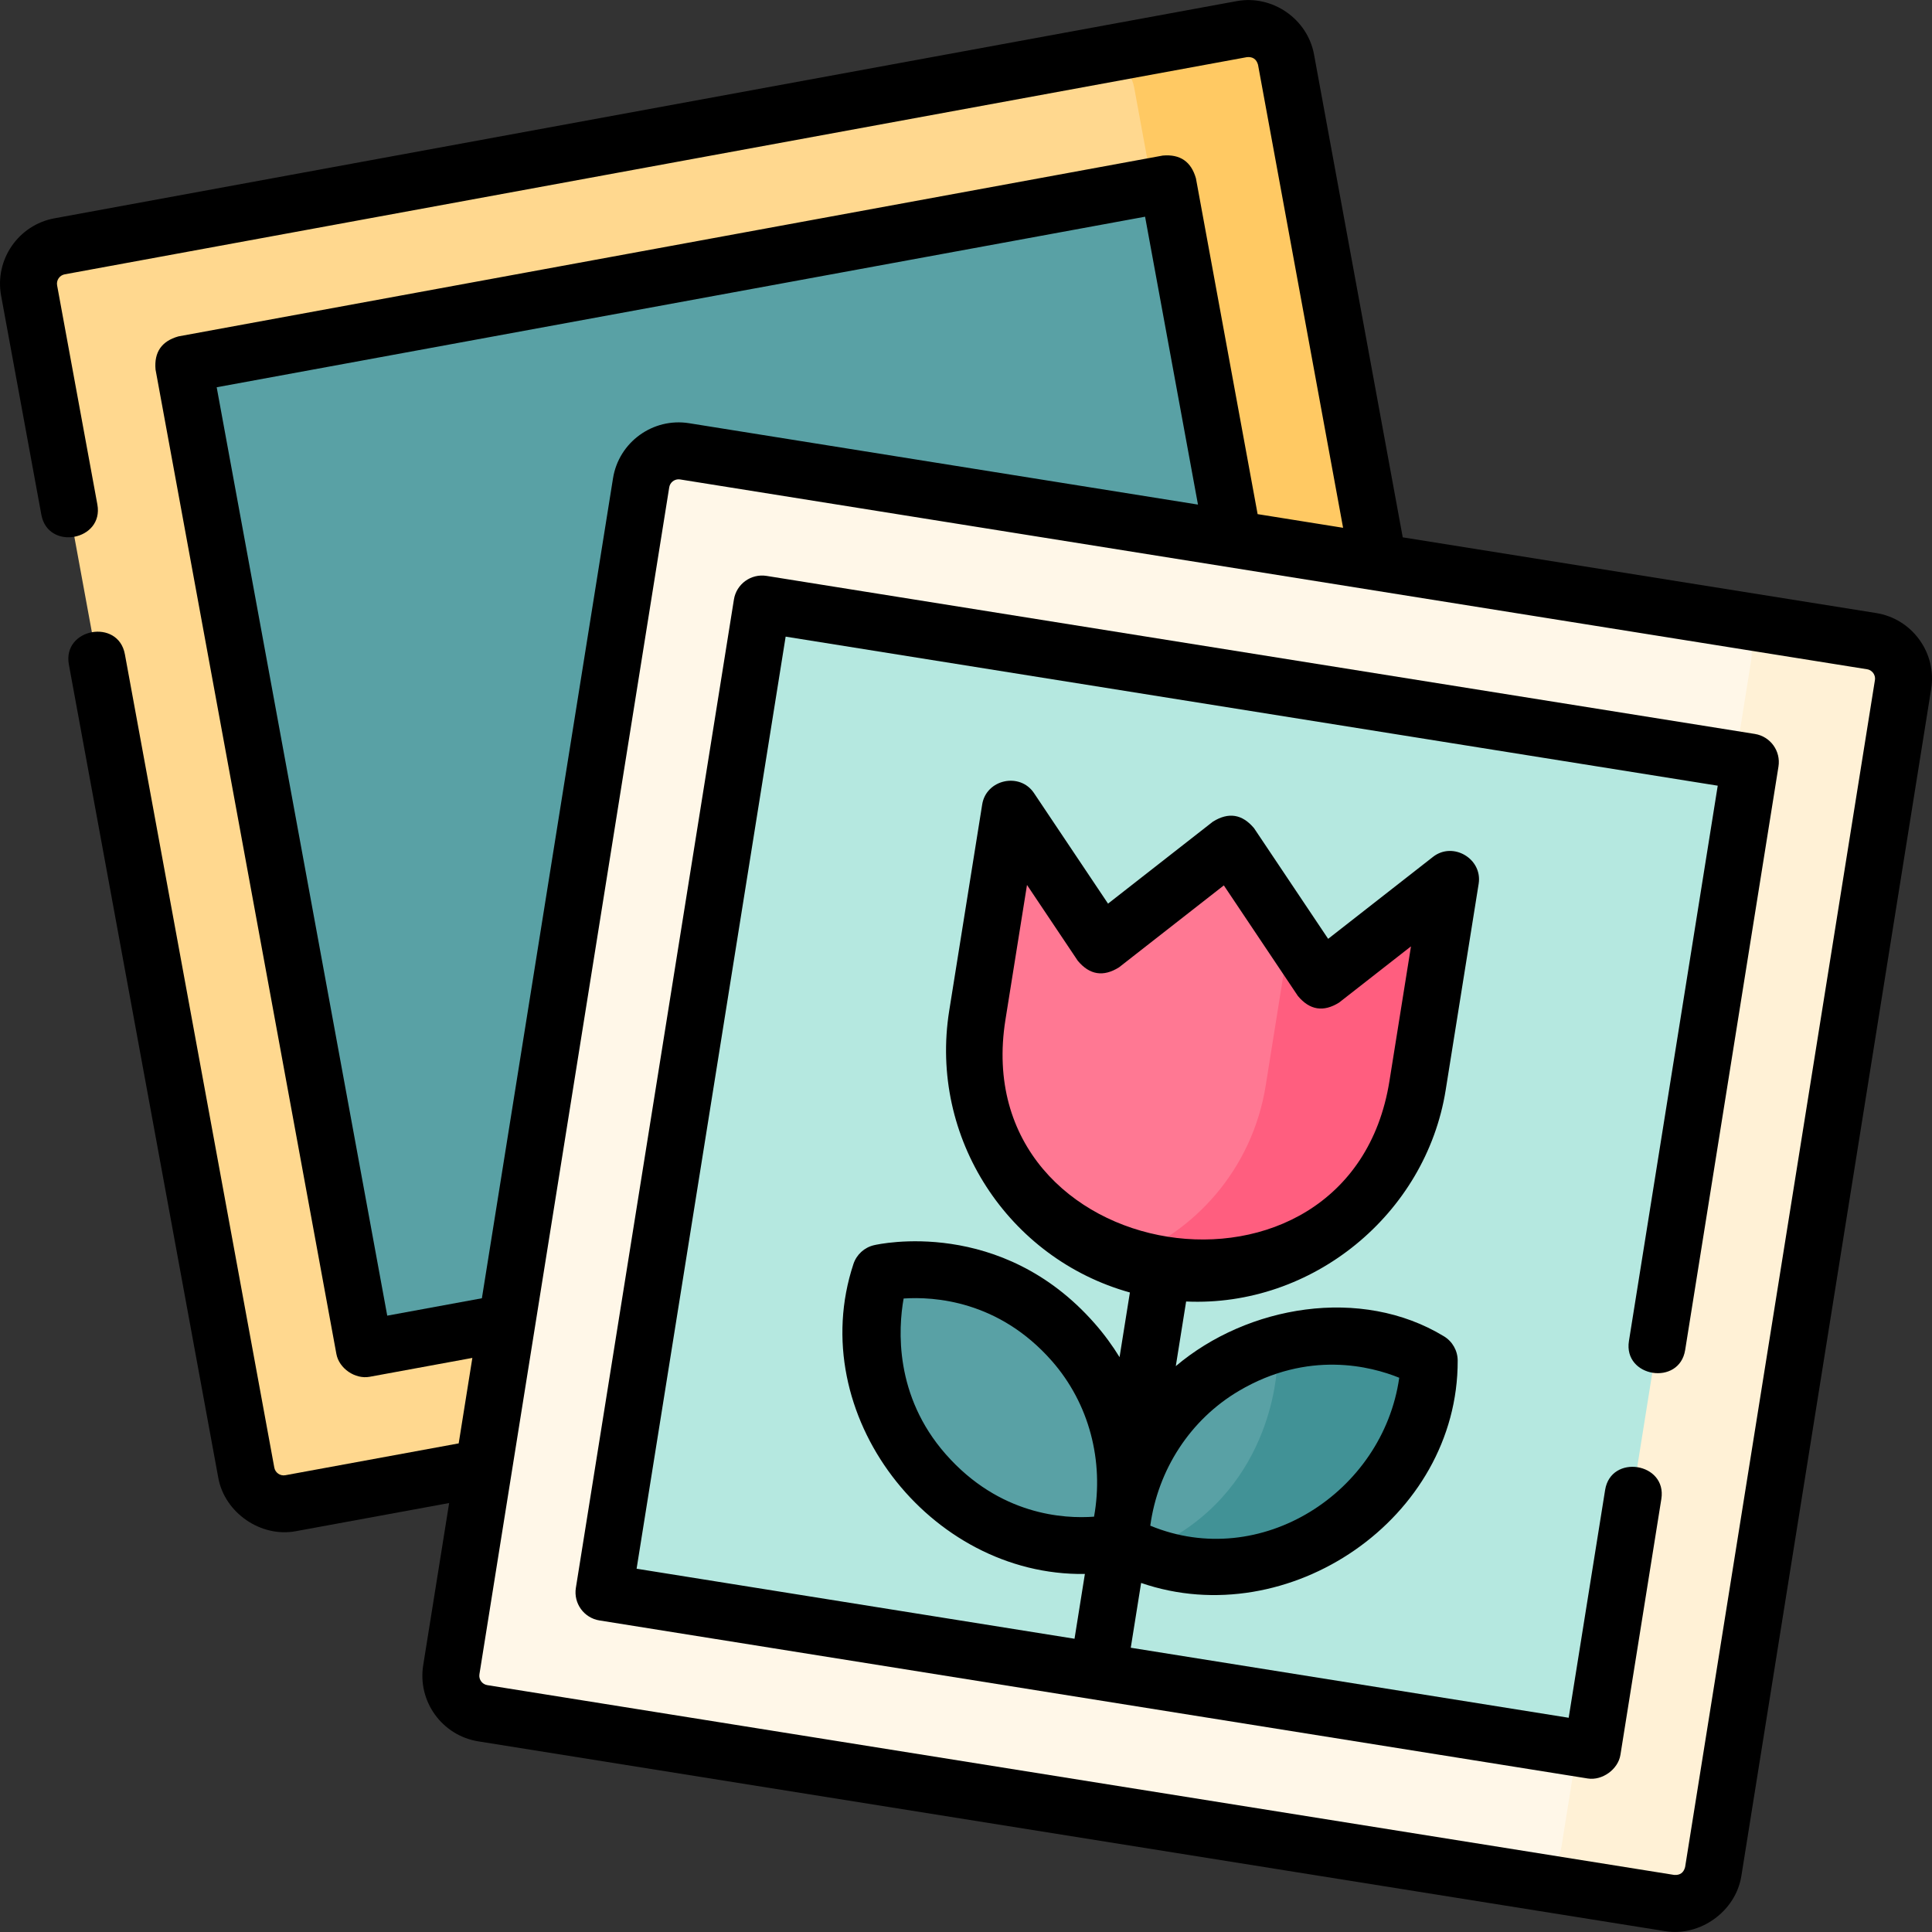 <svg id="Layer_1" enable-background="new 0 0 508.91 508.91" height="512" viewBox="0 0 508.91 508.91" width="512" xmlns="http://www.w3.org/2000/svg"><rect x="0" y="0" width="508.91" height="508.91" fill="#333333" stroke="none"/><g><g><g><path d="m387.934 338.758-311.415 57.21c-5.432.998-10.644-2.597-11.642-8.029l-57.211-311.415c-.998-5.432 2.597-10.644 8.029-11.642l311.415-57.21c5.432-.998 10.644 2.597 11.642 8.029l57.21 311.415c.998 5.432-2.596 10.644-8.028 11.642z" fill="#ffd88f"/><path d="m395.963 327.116-57.21-311.416c-.998-5.432-6.21-9.026-11.642-8.029l-40 7.349c5.432-.998 10.644 2.597 11.642 8.028l57.21 311.416c.998 5.432-2.597 10.645-8.029 11.642l40-7.348c5.432-.998 9.026-6.21 8.029-11.642z" fill="#ffc963"/><path d="m69.994 70h263.642v263.642h-263.642z" fill="#59a1a5" transform="matrix(.181 .984 -.984 .181 363.848 -33.138)"/></g><g><g><path d="m439.829 501.286-312.654-49.998c-5.454-.872-9.168-6-8.295-11.454l49.998-312.654c.872-5.454 6-9.168 11.454-8.295l312.654 49.998c5.454.872 9.168 6 8.295 11.454l-49.998 312.654c-.872 5.453-6 9.167-11.454 8.295z" fill="#fff7e8"/><path d="m492.985 168.883-40-6.396c5.454.872 9.168 6 8.295 11.454l-49.998 312.655c-.872 5.451-5.996 9.164-11.447 8.296l39.993 6.396c5.454.872 10.582-2.842 11.454-8.295l49.998-312.654c.873-5.456-2.841-10.584-8.295-11.456z" fill="#fff1d6"/><path d="m178.259 178.265h263.642v263.642h-263.642z" fill="#b5e8e0" transform="matrix(-.158 .988 -.988 -.158 665.239 52.861)"/></g><g><path d="m349.072 404.879c-28.848 17.011-53.919 1.488-53.919 1.488s-.54-29.988 27.399-46.463c28.62-16.877 53.919-1.488 53.919-1.488s.086 30.256-27.399 46.463z" fill="#59a1a5"/><path d="m330.918 355.81c3.536 1.38 5.553 2.606 5.553 2.606s.086 30.256-27.399 46.463c-2.845 1.678-5.65 3.028-8.401 4.119 8.942 3.542 27.698 8.089 48.401-4.119 27.485-16.207 27.399-46.463 27.399-46.463s-20.547-12.486-45.553-2.606z" fill="#419296"/><path d="m243.471 387.992c22.104 25.158 50.766 18.229 50.766 18.229s9.865-28.324-11.543-52.69c-21.93-24.96-50.766-18.229-50.766-18.229s-9.517 28.72 11.543 52.69z" fill="#59a1a5"/><path d="m306.15 334.662c-32.021-5.121-53.829-35.23-48.708-67.251l8.69-54.34 24.001 35.836 33.979-26.564 24.001 35.836 33.979-26.564-8.69 54.34c-5.122 32.02-35.231 53.828-67.252 48.707z" fill="#ff7893"/><g><path d="m348.112 258.178-8.289-12.377-6.421 40.153c-3.489 21.817-18.583 38.884-37.974 45.931 3.421 1.235 6.999 2.181 10.722 2.777 32.021 5.121 62.131-16.687 67.251-48.708l8.69-54.34z" fill="#ff5e7f"/></g></g></g></g><g><path d="m505.579 168.492c-2.742-3.786-6.794-6.277-11.41-7.016l-124.673-19.936-23.367-127.195c-1.726-9.393-10.982-15.771-20.374-14.05l-311.415 57.21c-9.491 1.744-15.793 10.884-14.05 20.375l10.602 57.708c1.752 9.537 16.505 6.827 14.753-2.711l-10.602-57.707c-.249-1.356.652-2.662 2.007-2.911l311.416-57.21c1.524-.135 2.494.534 2.91 2.007l22.407 121.971-22.514-3.6-16.245-88.431c-1.248-4.418-4.159-6.425-8.731-6.021l-259.303 47.635c-4.419 1.248-6.426 4.159-6.021 8.732l47.636 259.303c.708 3.856 4.969 6.707 8.732 6.021l27.084-4.976-3.6 22.513-45.657 8.387c-1.352.252-2.661-.65-2.911-2.007l-39.36-214.248c-1.751-9.537-16.505-6.828-14.753 2.711l39.36 214.249c1.694 9.218 11.197 15.734 20.374 14.05l40.434-7.428-6.834 42.733c-1.523 9.527 4.988 18.52 14.517 20.045l312.654 49.997c9.216 1.472 18.559-5.23 20.043-14.518l49.998-312.654c.738-4.616-.365-9.243-3.107-13.028zm-403.576 178.067-44.926-244.55 244.55-44.926 13.931 75.831-134.043-21.436c-9.53-1.522-18.52 4.99-20.042 14.518l-34.538 215.981zm391.872-167.408-49.998 312.654c-.382 1.483-1.336 2.174-2.864 2.074l-312.653-49.996c-1.362-.219-2.292-1.503-2.075-2.864l49.998-312.654c.197-1.229 1.262-2.106 2.468-2.106.131 0 .263.011.396.032l312.654 49.998c.89.142 1.403.688 1.63 1.002.226.314.586.971.444 1.86z"/><path d="m462.246 193.328-260.334-41.631c-4.081-.646-7.936 2.132-8.59 6.222l-41.631 260.334c-.654 4.091 2.131 7.937 6.222 8.591l260.334 41.631c3.769.598 7.976-2.379 8.59-6.222l10.779-67.404c1.532-9.578-13.28-11.94-14.812-2.369l-9.595 59.999-115.355-18.447 2.729-17.066c38.799 13.362 83.503-16.915 83.387-58.571-.007-2.61-1.372-5.029-3.603-6.386-21.881-13.317-51.776-8.132-70.653 7.848l2.723-17.028c33.169 1.524 63.127-22.917 68.368-55.689l8.689-54.34c1.055-6.593-6.764-11.211-12.025-7.093l-27.62 21.593-19.509-29.13c-3.113-3.731-6.729-4.31-10.851-1.735l-27.62 21.593-19.509-29.129c-3.717-5.548-12.583-3.606-13.637 2.989l-8.689 54.339c-5.365 33.549 15.605 65.325 47.593 74.227l-2.724 17.036c-1.837-2.989-3.996-5.972-6.576-8.908-24.612-28.014-56.75-20.899-58.105-20.583-2.542.594-4.593 2.467-5.414 4.944-13.116 39.594 20.005 82.262 60.963 81.656l-2.729 17.066-115.355-18.447 39.262-245.522 245.522 39.263-23.391 146.279c-1.532 9.578 13.281 11.941 14.812 2.369l24.577-153.688c.653-4.091-2.132-7.936-6.223-8.591zm-135.885 173.036c18.297-10.79 34.855-6.435 42.214-3.448-4.312 30.227-36.508 50.984-65.579 38.964 2.014-14.716 10.493-27.925 23.365-35.516zm-61.514-97.769 5.675-35.489 13.378 19.975c3.113 3.731 6.73 4.31 10.851 1.735l27.62-21.593 19.509 29.13c3.113 3.732 6.73 4.31 10.851 1.734l18.939-14.807-5.675 35.489c-10.449 65.35-111.627 49.362-101.148-16.174zm-15.742 114.446c-13.527-15.396-12.503-32.974-11.081-40.999 7.945-.536 25.024.49 39.036 16.438 9.892 11.258 13.758 26.391 11.125 41.028-7.866.594-24.921-.351-39.08-16.467z"/></g></g></svg>